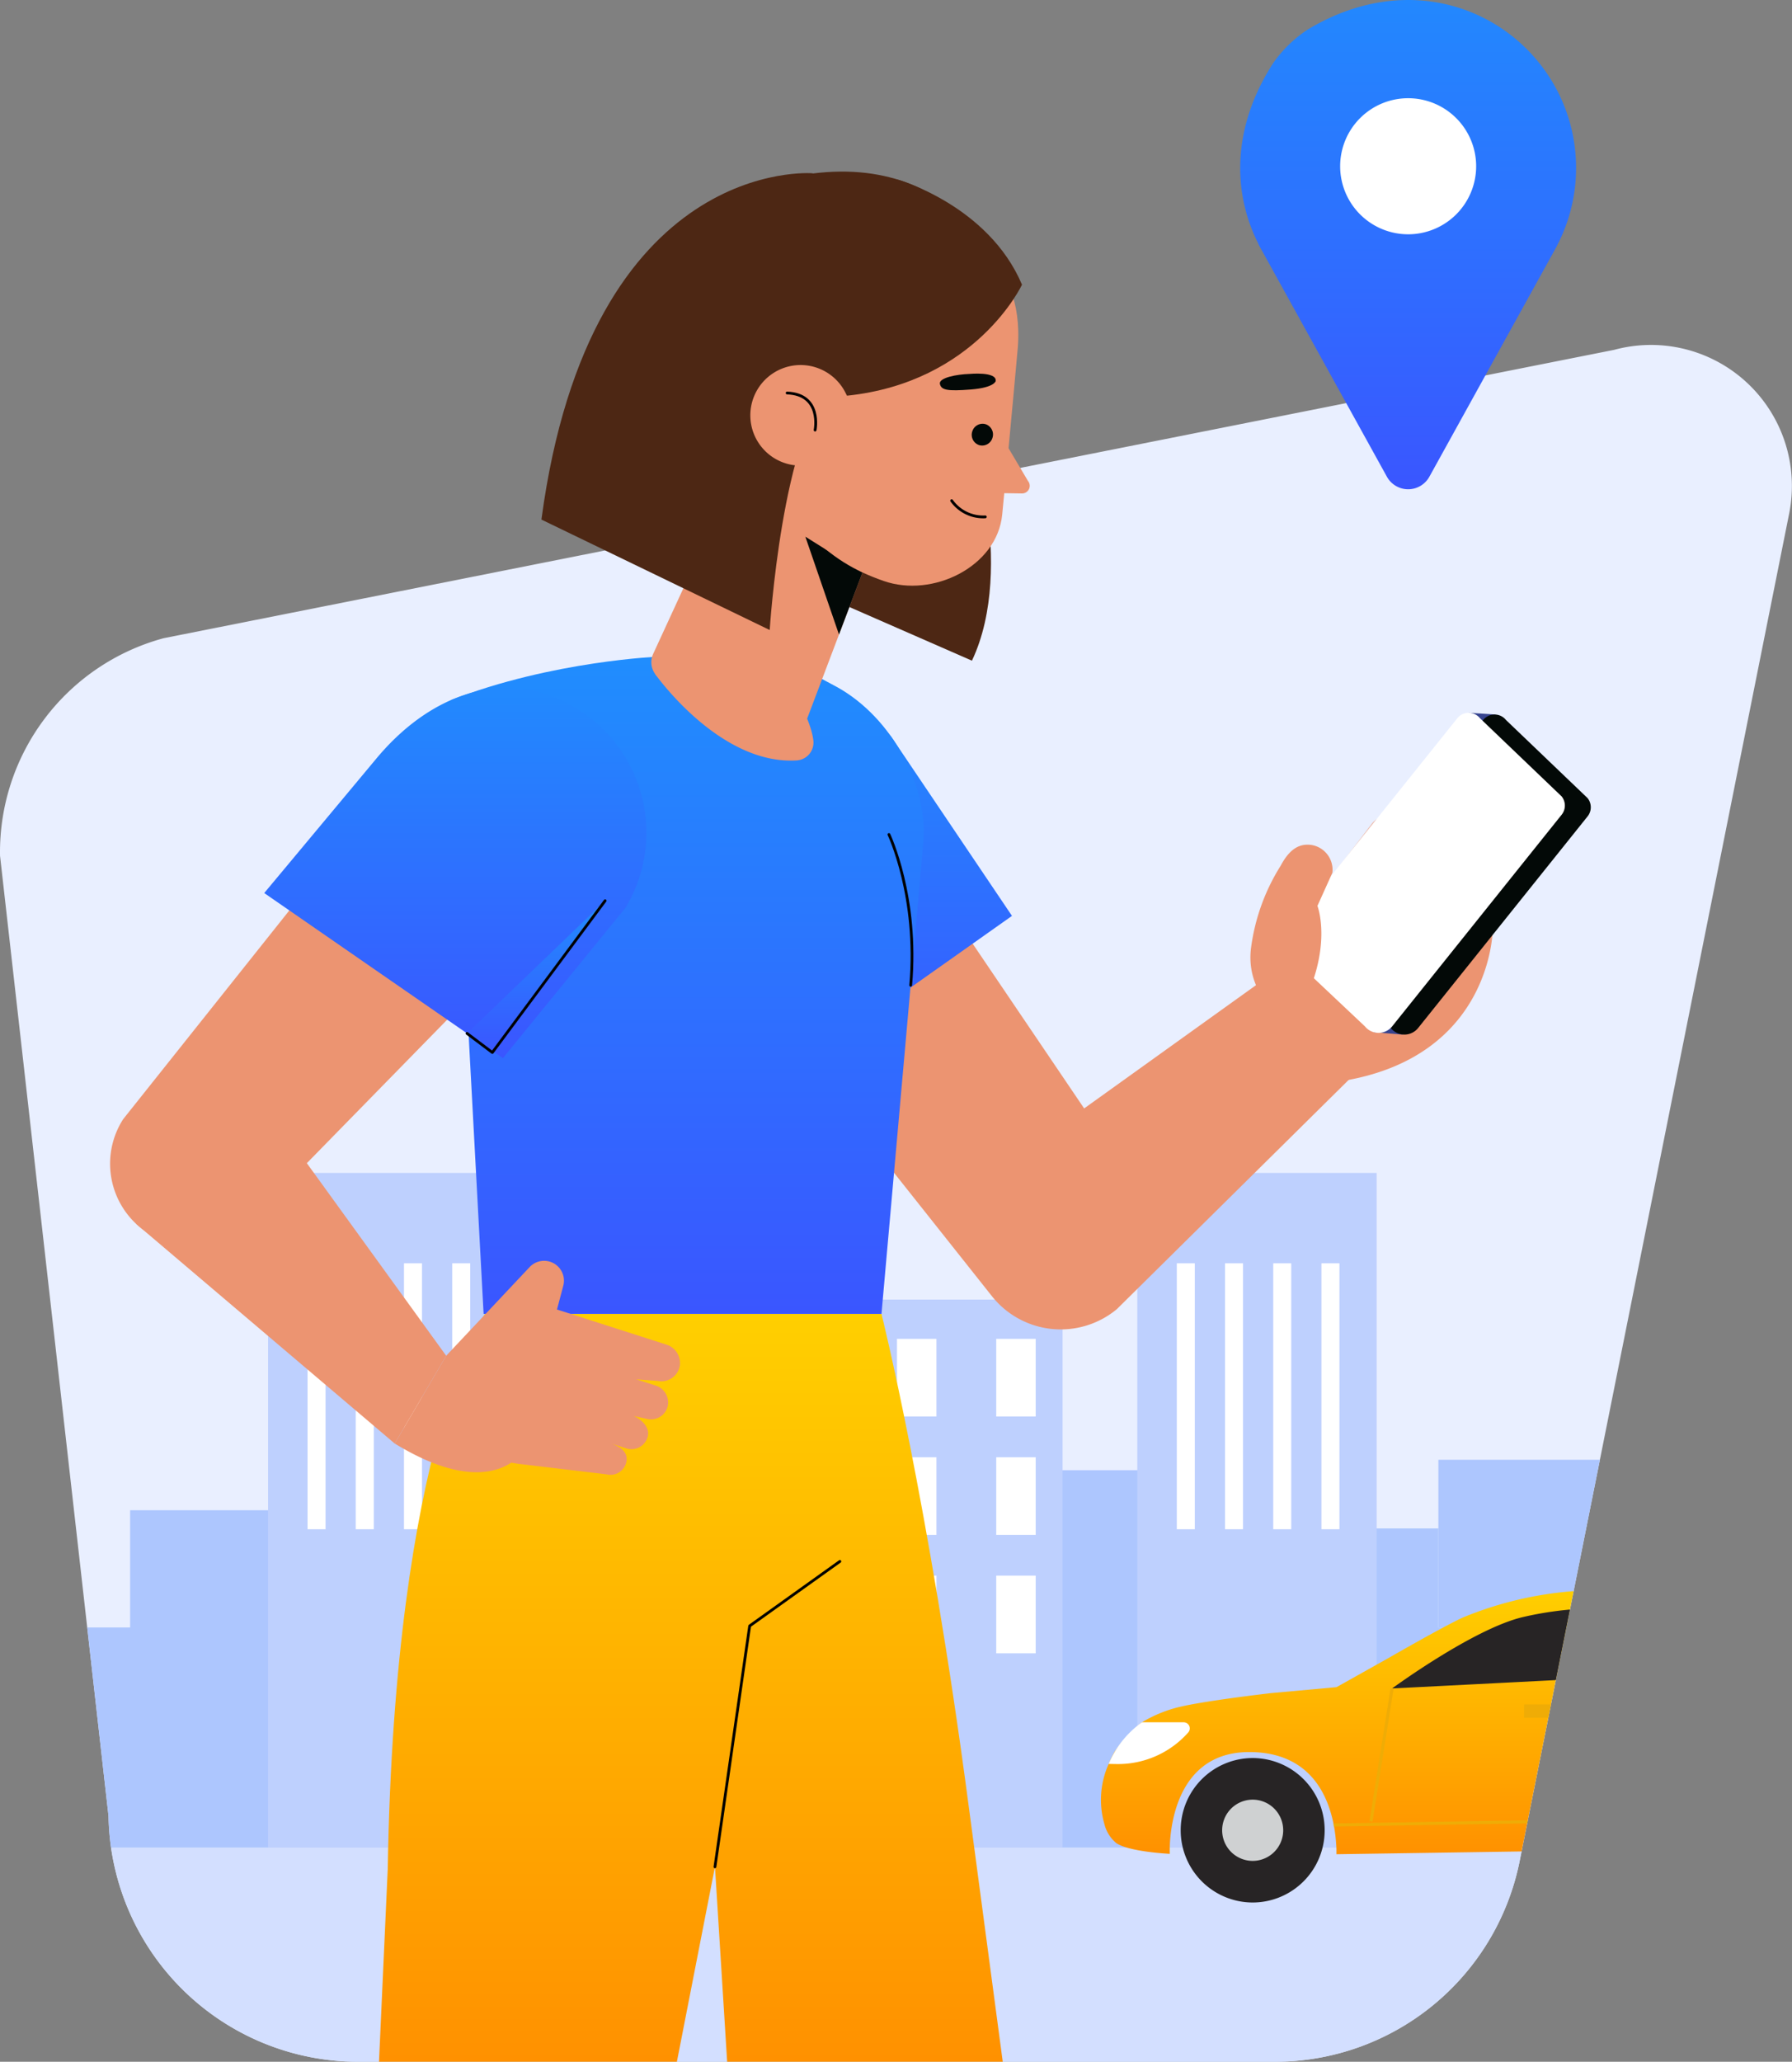 <svg id="_3_Onboarding_image" data-name="3_Onboarding  image" xmlns="http://www.w3.org/2000/svg" xmlns:xlink="http://www.w3.org/1999/xlink" width="292.075" height="335.846" viewBox="0 0 292.075 335.846">
  <rect x="0" y="0" width="292.075" height="335.846" fill="#808080" stroke="none"/>
  <defs>
    <clipPath id="clip-path">
      <path id="Trazado_16950" data-name="Trazado 16950" d="M-762.425-149.949-744.743,6.479A40.7,40.7,0,0,0-704.049,46.5h149.4a40.7,40.7,0,0,0,39.833-32.342l43.956-219.635a22.967,22.967,0,0,0-28.476-26.885l-236.428,46.975A36.09,36.09,0,0,0-762.425-149.949Z" transform="translate(762.43 233.182)" fill="none"/>
    </clipPath>
    <linearGradient id="linear-gradient" x1="0.5" x2="0.5" y2="1" gradientUnits="objectBoundingBox">
      <stop offset="0" stop-color="#ffcf00"/>
      <stop offset="1" stop-color="#ff9100"/>
    </linearGradient>
    <linearGradient id="linear-gradient-4" x1="0.5" x2="0.5" y2="1" gradientUnits="objectBoundingBox">
      <stop offset="0" stop-color="#208dfe"/>
      <stop offset="1" stop-color="#3a56ff"/>
    </linearGradient>
  </defs>
  <g id="Grupo_3611" data-name="Grupo 3611" transform="translate(0 56.166)">
    <path id="Trazado_16939" data-name="Trazado 16939" d="M-762.425-149.949-744.743,6.479A40.7,40.7,0,0,0-704.049,46.5h149.4a40.7,40.7,0,0,0,39.833-32.342l43.956-219.635a22.967,22.967,0,0,0-28.476-26.885l-236.428,46.975A36.09,36.09,0,0,0-762.425-149.949Z" transform="translate(762.43 233.182)" fill="#e9efff"/>
    <g id="Grupo_3610" data-name="Grupo 3610">
      <g id="Grupo_3609" data-name="Grupo 3609" clip-path="url(#clip-path)">
        <g id="Grupo_3605" data-name="Grupo 3605" transform="translate(-28.173 134.899)">
          <rect id="Rectángulo_3375" data-name="Rectángulo 3375" width="311.253" height="39.19" transform="translate(311.253 149.074) rotate(180)" fill="#d3dfff"/>
          <g id="Grupo_3589" data-name="Grupo 3589" transform="translate(8.679 41.949)">
            <rect id="Rectángulo_3376" data-name="Rectángulo 3376" width="21.23" height="27.318" transform="translate(253.932 43.28) rotate(180)" fill="#adc6fe"/>
            <rect id="Rectángulo_3377" data-name="Rectángulo 3377" width="21.23" height="38.819" transform="translate(123.424 38.819) rotate(180)" fill="#adc6fe"/>
            <rect id="Rectángulo_3378" data-name="Rectángulo 3378" width="22.642" height="25.826" transform="translate(63.345 38.819) rotate(180)" fill="#adc6fe"/>
            <rect id="Rectángulo_3379" data-name="Rectángulo 3379" width="21.23" height="27.318" transform="translate(205.859 33.792) rotate(180)" fill="#adc6fe"/>
            <rect id="Rectángulo_3380" data-name="Rectángulo 3380" width="21.23" height="27.319" transform="translate(165.691 48.577) rotate(180)" fill="#adc6fe"/>
            <rect id="Rectángulo_3381" data-name="Rectángulo 3381" width="302.574" height="35.846" transform="translate(302.574 67.936) rotate(180)" fill="#adc6fe"/>
            <rect id="Rectángulo_3382" data-name="Rectángulo 3382" width="48.817" height="27.318" transform="translate(302.749 32.089) rotate(180)" fill="#adc6fe"/>
          </g>
          <g id="Grupo_3594" data-name="Grupo 3594" transform="translate(169.019 20.63)">
            <rect id="Rectángulo_3383" data-name="Rectángulo 3383" width="32.337" height="89.255" transform="translate(32.337 89.255) rotate(180)" fill="#bed0fe"/>
            <g id="Grupo_3593" data-name="Grupo 3593" transform="translate(5.352 6.393)">
              <g id="Grupo_3590" data-name="Grupo 3590" transform="translate(0 0)">
                <rect id="Rectángulo_3384" data-name="Rectángulo 3384" width="6.429" height="12.651" transform="translate(22.606 12.651) rotate(180)" fill="#fff"/>
                <rect id="Rectángulo_3385" data-name="Rectángulo 3385" width="6.429" height="12.651" transform="translate(6.429 12.651) rotate(180)" fill="#fff"/>
              </g>
              <g id="Grupo_3591" data-name="Grupo 3591" transform="translate(0 19.287)">
                <rect id="Rectángulo_3386" data-name="Rectángulo 3386" width="6.429" height="12.651" transform="translate(22.606 12.651) rotate(180)" fill="#fff"/>
                <rect id="Rectángulo_3387" data-name="Rectángulo 3387" width="6.429" height="12.651" transform="translate(6.429 12.651) rotate(180)" fill="#fff"/>
              </g>
              <g id="Grupo_3592" data-name="Grupo 3592" transform="translate(0 38.575)">
                <rect id="Rectángulo_3388" data-name="Rectángulo 3388" width="6.429" height="12.651" transform="translate(22.606 12.651) rotate(180)" fill="#fff"/>
                <rect id="Rectángulo_3389" data-name="Rectángulo 3389" width="6.429" height="12.651" transform="translate(6.429 12.651) rotate(180)" fill="#fff"/>
              </g>
            </g>
          </g>
          <g id="Grupo_3598" data-name="Grupo 3598" transform="translate(123.797 31.18)">
            <rect id="Rectángulo_3390" data-name="Rectángulo 3390" width="32.337" height="78.704" transform="translate(32.337 78.704) rotate(180)" fill="#edd8c0"/>
            <g id="Grupo_3597" data-name="Grupo 3597" transform="translate(5.352 15.129)">
              <g id="Grupo_3595" data-name="Grupo 3595" transform="translate(0 0)">
                <rect id="Rectángulo_3391" data-name="Rectángulo 3391" width="6.429" height="12.651" transform="translate(22.606 12.651) rotate(180)" fill="#e0cab1"/>
                <rect id="Rectángulo_3392" data-name="Rectángulo 3392" width="6.429" height="12.651" transform="translate(6.429 12.651) rotate(180)" fill="#e0cab1"/>
              </g>
              <g id="Grupo_3596" data-name="Grupo 3596" transform="translate(0 19.287)">
                <rect id="Rectángulo_3393" data-name="Rectángulo 3393" width="6.429" height="12.651" transform="translate(22.606 12.651) rotate(180)" fill="#e0cab1"/>
                <rect id="Rectángulo_3394" data-name="Rectángulo 3394" width="6.429" height="12.651" transform="translate(6.429 12.651) rotate(180)" fill="#e0cab1"/>
              </g>
            </g>
          </g>
          <g id="Grupo_3601" data-name="Grupo 3601" transform="translate(213.54 0)">
            <g id="Grupo_3599" data-name="Grupo 3599" transform="translate(0)">
              <rect id="Rectángulo_3395" data-name="Rectángulo 3395" width="39.008" height="109.884" transform="translate(39.008 109.884) rotate(180)" fill="#bed0fe"/>
            </g>
            <g id="Grupo_3600" data-name="Grupo 3600" transform="translate(6.437 14.717)">
              <rect id="Rectángulo_3396" data-name="Rectángulo 3396" width="2.935" height="43.322" transform="translate(26.51 43.322) rotate(180)" fill="#fff"/>
              <rect id="Rectángulo_3397" data-name="Rectángulo 3397" width="2.935" height="43.322" transform="translate(18.652 43.322) rotate(180)" fill="#fff"/>
              <rect id="Rectángulo_3398" data-name="Rectángulo 3398" width="2.935" height="43.322" transform="translate(10.794 43.322) rotate(180)" fill="#fff"/>
              <rect id="Rectángulo_3399" data-name="Rectángulo 3399" width="2.935" height="43.322" transform="translate(2.935 43.322) rotate(180)" fill="#fff"/>
            </g>
          </g>
          <g id="Grupo_3604" data-name="Grupo 3604" transform="translate(71.865 0)">
            <g id="Grupo_3602" data-name="Grupo 3602" transform="translate(0)">
              <rect id="Rectángulo_3400" data-name="Rectángulo 3400" width="39.008" height="109.884" transform="translate(39.008 109.884) rotate(180)" fill="#bed0fe"/>
            </g>
            <g id="Grupo_3603" data-name="Grupo 3603" transform="translate(6.436 14.717)">
              <rect id="Rectángulo_3401" data-name="Rectángulo 3401" width="2.936" height="43.322" transform="translate(26.51 43.322) rotate(180)" fill="#fff"/>
              <rect id="Rectángulo_3402" data-name="Rectángulo 3402" width="2.936" height="43.322" transform="translate(18.652 43.322) rotate(180)" fill="#fff"/>
              <rect id="Rectángulo_3403" data-name="Rectángulo 3403" width="2.936" height="43.322" transform="translate(10.794 43.322) rotate(180)" fill="#fff"/>
              <rect id="Rectángulo_3404" data-name="Rectángulo 3404" width="2.936" height="43.322" transform="translate(2.936 43.322) rotate(180)" fill="#fff"/>
            </g>
          </g>
        </g>
        <g id="Grupo_3608" data-name="Grupo 3608" transform="translate(179.433 193.77)">
          <path id="Trazado_16940" data-name="Trazado 16940" d="M-617.778-123h-10.634s.677-5.445,1.089-6.618c.4-1.133.775-2.816,4.228-2.816,3.145,0,4.047,1.489,4.378,2.816S-617.778-123-617.778-123Z" transform="translate(706.749 132.438)" fill="#fff"/>
          <path id="Trazado_16941" data-name="Trazado 16941" d="M-596.384-113.73h11.295l-1.5-5.813h-9.8Z" transform="translate(736.323 144.345)" fill="#ed5933"/>
          <path id="Trazado_16942" data-name="Trazado 16942" d="M-668.574-89.646a14.185,14.185,0,0,1,.706-9.779,18.333,18.333,0,0,1,.931-1.937,22.951,22.951,0,0,1,4.491-4.843,21.869,21.869,0,0,1,5.286-2.287c3.831-1.108,15.764-2.468,15.764-2.468l10.656-.969,8.453-4.732s9.005-5.184,12.154-6.616a58.779,58.779,0,0,1,20.2-4.416c14.408,0,22.071.26,29.2,1.9,4,.921,15.564,5.235,15.564,5.235l13.058,4.58s8.794-.665,11.09.879c.843.565,1.789,3.612,1.789,3.612l-7.42.15,1.429,4.43,7.065.263,1.169,2.077a12.493,12.493,0,0,1,1.4,8.494c-.519,2.687-1.421,5.7-2.927,6.778-2.039,1.458-15.922,2.291-15.922,2.291s.994-14.533-12.954-14.885c-6.993-.175-11.977,4.891-12.814,9.777-.269,1.568-.529,6.34-.529,6.34l-69.995,1.058h-.017v-.806c-.171-4.68-1.762-15.839-14.22-15.839-13.739,0-12.95,16.58-12.95,16.58s-6.755-.325-8.761-1.785A5.881,5.881,0,0,1-668.574-89.646Z" transform="translate(669.14 136.82)" fill="url(#linear-gradient)"/>
          <path id="Trazado_16943" data-name="Trazado 16943" d="M-625.248-115.256l.671-10.879s11.144-.077,15.793.885a39.865,39.865,0,0,1,8.988,4.031,49.277,49.277,0,0,1,7.224,5.291Z" transform="translate(709.67 138.257)" fill="#272425"/>
          <path id="Trazado_16944" data-name="Trazado 16944" d="M-613.133-114.715l1.51-11.46a55.3,55.3,0,0,0-11.673,1.464c-8.094,1.987-21.169,11.592-21.169,11.592Z" transform="translate(691.925 138.221)" fill="#272425"/>
          <line id="Línea_186" data-name="Línea 186" x1="1.994" y2="23.062" transform="translate(76.799 23.506)" fill="none" stroke="#efac06" stroke-miterlimit="10" stroke-width="0.5"/>
          <line id="Línea_187" data-name="Línea 187" x1="70.809" y2="1.158" transform="translate(37.952 46.182)" fill="none" stroke="#efac06" stroke-miterlimit="10" stroke-width="0.5"/>
          <line id="Línea_188" data-name="Línea 188" x1="3.439" y2="21.658" transform="translate(44.022 25.102)" fill="none" stroke="#efac06" stroke-miterlimit="10" stroke-width="0.5"/>
          <line id="Línea_189" data-name="Línea 189" x1="0.747" y2="13.316" transform="translate(116.352 22.331)" fill="none" stroke="#efac06" stroke-miterlimit="10" stroke-width="0.5"/>
          <rect id="Rectángulo_3405" data-name="Rectángulo 3405" width="5.949" height="2.163" transform="translate(112.989 29.872) rotate(180)" fill="#efac06"/>
          <rect id="Rectángulo_3406" data-name="Rectángulo 3406" width="5.949" height="2.163" transform="translate(74.916 29.872) rotate(180)" fill="#efac06"/>
          <path id="Trazado_16945" data-name="Trazado 16945" d="M-663.057-116.521h6.8a.994.994,0,0,1,.744,1.652h0a15.273,15.273,0,0,1-11.708,5.149l-1.264-.021A15.757,15.757,0,0,1-663.057-116.521Z" transform="translate(669.751 147.136)" fill="#fff"/>
          <g id="Grupo_3606" data-name="Grupo 3606" transform="translate(109.757 36.439)">
            <path id="Trazado_16946" data-name="Trazado 16946" d="M-612.076-101.728a11.751,11.751,0,0,0,11.733,11.765,11.75,11.75,0,0,0,11.731-11.765,11.748,11.748,0,0,0-11.731-11.765A11.748,11.748,0,0,0-612.076-101.728Z" transform="translate(612.076 113.493)" fill="#272425"/>
            <path id="Trazado_16947" data-name="Trazado 16947" d="M-608.562-104.981a4.98,4.98,0,0,0,4.974,4.987,4.981,4.981,0,0,0,4.974-4.987,4.981,4.981,0,0,0-4.974-4.989A4.98,4.98,0,0,0-608.562-104.981Z" transform="translate(615.321 116.746)" fill="#cfd1d2"/>
          </g>
          <g id="Grupo_3607" data-name="Grupo 3607" transform="translate(13.008 36.439)">
            <path id="Trazado_16948" data-name="Trazado 16948" d="M-662.377-101.728a11.749,11.749,0,0,0,11.731,11.765,11.749,11.749,0,0,0,11.731-11.765,11.747,11.747,0,0,0-11.731-11.765A11.747,11.747,0,0,0-662.377-101.728Z" transform="translate(662.377 113.493)" fill="#272425"/>
            <path id="Trazado_16949" data-name="Trazado 16949" d="M-658.864-104.981a4.981,4.981,0,0,0,4.974,4.987,4.981,4.981,0,0,0,4.974-4.987,4.981,4.981,0,0,0-4.974-4.989A4.981,4.981,0,0,0-658.864-104.981Z" transform="translate(665.621 116.746)" fill="#cfd1d2"/>
          </g>
        </g>
      </g>
    </g>
  </g>
  <g id="Grupo_3631" data-name="Grupo 3631" transform="translate(17.941)">
    <g id="Grupo_3629" data-name="Grupo 3629" transform="translate(0 27.953)">
      <g id="Grupo_3613" data-name="Grupo 3613" transform="translate(43.832 186.075)">
        <g id="Grupo_3612" data-name="Grupo 3612">
          <path id="Trazado_16951" data-name="Trazado 16951" d="M-713.043-151.107s-14.706,21.121-15.843,90.367l-1.427,31.451h48.552L-670.5-86.91l8.834-64.2Z" transform="translate(730.313 151.107)" fill="url(#linear-gradient)"/>
          <path id="Trazado_16952" data-name="Trazado 16952" d="M-672-151.107s7.661,30.542,14.191,80.01l5.572,41.809h-44.919l-7.615-121.818Z" transform="translate(753.9 151.107)" fill="url(#linear-gradient)"/>
        </g>
        <path id="Trazado_16953" data-name="Trazado 16953" d="M-701.845-80.392l5.659-39.247,14.7-10.506" transform="translate(756.601 170.463)" fill="none" stroke="#000" stroke-linecap="round" stroke-linejoin="round" stroke-width="0.452"/>
      </g>
      <g id="Grupo_3624" data-name="Grupo 3624" transform="translate(0 78.995)">
        <g id="Grupo_3618" data-name="Grupo 3618" transform="translate(86.618 5.762)">
          <g id="Grupo_3617" data-name="Grupo 3617" transform="translate(8.851 3.4)">
            <path id="Trazado_16954" data-name="Trazado 16954" d="M-587.372-164.764a12.79,12.79,0,0,0-17.847-2.945l-34.954,25.054-31.249-46.152c-.24-.352-.517-.733-.787-1.071a17.527,17.527,0,0,0-24.625-2.829,17.528,17.528,0,0,0-2.831,24.627l43.78,55.15.719.906.148.181a14.325,14.325,0,0,0,20.173,1.885l40.4-39.928C-589.343-154.137-583.44-159.281-587.372-164.764Z" transform="translate(703.466 207.101)" fill="#ec9471"/>
            <g id="Grupo_3616" data-name="Grupo 3616" transform="translate(90.394)">
              <g id="Grupo_3614" data-name="Grupo 3614" transform="translate(0.661 16.579)">
                <path id="Trazado_16955" data-name="Trazado 16955" d="M-644.44-187.825l27.151,7.921s0,21.044-25.045,24.848c-1.371.208-7.534-2.152-8.6-3.095l-4.168-11.881a5.064,5.064,0,0,1,.3-6.478Z" transform="translate(656.126 198.54)" fill="#ec9471"/>
                <path id="Trazado_16956" data-name="Trazado 16956" d="M-651.218-179.18l9.6-12.61a3.928,3.928,0,0,1,5.483-.831h0a4.007,4.007,0,0,1,.579,5.393l-8.871,13.833Z" transform="translate(660.657 193.396)" fill="#ebb3a2"/>
                <path id="Trazado_16957" data-name="Trazado 16957" d="M-645.182-174.676l11.54-11.388a3.738,3.738,0,0,1,5.322-.365h0a3.986,3.986,0,0,1-.185,5.309l-11.01,12.641Z" transform="translate(666.231 198.951)" fill="#ebb3a2"/>
                <path id="Trazado_16958" data-name="Trazado 16958" d="M-647.492-179.054l10.9-10.771a3.829,3.829,0,0,1,5.484-.154h0a4.11,4.11,0,0,1-.058,5.48l-10.325,12.089Z" transform="translate(664.098 195.551)" fill="#ebb3a2"/>
              </g>
              <g id="Grupo_3615" data-name="Grupo 3615" transform="translate(5.337)">
                <path id="Trazado_16959" data-name="Trazado 16959" d="M-630.529-202.015l4.322.28v28.377L-641.378-149.6l-4.612-.376,8.138-29.842Z" transform="translate(660.809 202.016)" fill="#36438f"/>
                <path id="Trazado_16960" data-name="Trazado 16960" d="M-650.868-162.76l12.679,11.954a2.864,2.864,0,0,0,4.5-.04l27.608-34.458a2.381,2.381,0,0,0-.025-2.951l-13.3-12.725a2.382,2.382,0,0,0-3.739.033l-27.749,34.64A2.861,2.861,0,0,0-650.868-162.76Z" transform="translate(655.72 202.15)" fill="#030907"/>
                <path id="Trazado_16961" data-name="Trazado 16961" d="M-653.063-162.9l12.681,11.952a2.862,2.862,0,0,0,4.495-.04l27.608-34.458a2.384,2.384,0,0,0-.027-2.95l-13.3-12.725a2.38,2.38,0,0,0-3.737.033l-27.749,34.64A2.864,2.864,0,0,0-653.063-162.9Z" transform="translate(653.694 202.016)" fill="#fff"/>
              </g>
              <path id="Trazado_16962" data-name="Trazado 16962" d="M-651.851-163.379c-1.487-.731-5.2-4.6-4.541-10.467a33.171,33.171,0,0,1,4.851-13.568c1.323-2.485,2.858-3.689,5.014-3.387h0a4.091,4.091,0,0,1,3.414,4.535l-2.433,5.389s2.675,6.834-2.926,17.2Z" transform="translate(656.469 212.329)" fill="#ec9471"/>
            </g>
          </g>
          <path id="Trazado_16963" data-name="Trazado 16963" d="M-647.685-167.3l-19.667-29.168c-8.215-9.319-21.575-9.477-31.44-1.925h0a23.642,23.642,0,0,0-3.333,34.45l16.953,23.119Z" transform="translate(708.068 203.783)" fill="url(#linear-gradient-4)"/>
        </g>
        <g id="Grupo_3619" data-name="Grupo 3619" transform="translate(55.511)">
          <path id="Trazado_16964" data-name="Trazado 16964" d="M-690.143-206.779s-17.536.671-34.1,7.113l5.374,99.967h64.849l6.832-76.94c.733-8.967-4.991-20.105-14.045-25.154l-7.372-3.949Z" transform="translate(724.241 206.779)" fill="url(#linear-gradient-4)"/>
          <path id="Trazado_16965" data-name="Trazado 16965" d="M-687.1-191.707s4.824,10.152,3.547,24.55" transform="translate(758.534 220.696)" fill="none" stroke="#000" stroke-linecap="round" stroke-linejoin="round" stroke-width="0.452"/>
        </g>
        <g id="Grupo_3623" data-name="Grupo 3623" transform="translate(0 5.12)">
          <g id="Grupo_3620" data-name="Grupo 3620" transform="translate(4.261 60.74)">
            <path id="Trazado_16966" data-name="Trazado 16966" d="M-735.143-172.538l34.78,48.038-8.388,14.3-42.134-35.772Z" transform="translate(750.886 172.538)" fill="#ec9471"/>
            <path id="Trazado_16967" data-name="Trazado 16967" d="M-684.747-141.974l-17.788-5.7,1.027-3.868a3.232,3.232,0,0,0-1.5-3.626,3.234,3.234,0,0,0-3.982.579l-13.6,14.445-8.388,14.3c10.109,6.165,15.895,5.13,19,3.116.41.065.819.146,1.233.2l14.293,1.7a2.636,2.636,0,0,0,3.156-1.758c.306-.966.233-2.418-2.614-3.327l2.846.91a2.737,2.737,0,0,0,3.3-1.893c.4-1.256-.569-2.675-2.276-3.429l2.141.464a2.808,2.808,0,0,0,3.452-2.237,2.915,2.915,0,0,0-2.06-3.21l-3.143-1,3.585.277A3.049,3.049,0,0,0-682.5-138.6,3.16,3.16,0,0,0-684.747-141.974Z" transform="translate(771.114 188.178)" fill="#ec9471"/>
          </g>
          <g id="Grupo_3622" data-name="Grupo 3622">
            <path id="Trazado_16968" data-name="Trazado 16968" d="M-675.376-176.427l-53.369,54.534a13.425,13.425,0,0,1-16.578,4.385h0a13.425,13.425,0,0,1-5.641-19.442l45.223-56.773a15.42,15.42,0,0,1,20.577-5.068h0C-677.211-194.278-670.067-183.874-675.376-176.427Z" transform="translate(753.102 207.181)" fill="#ec9471"/>
            <g id="Grupo_3621" data-name="Grupo 3621" transform="translate(25.125)">
              <path id="Trazado_16969" data-name="Trazado 16969" d="M-701.14-143.816l19.961-24.471a23.645,23.645,0,0,0-6.582-31.582h0c-11.213-7.913-24.26-4.33-33.877,7.1l-18.4,22.054Z" transform="translate(740.039 204.117)" fill="url(#linear-gradient-4)"/>
              <path id="Trazado_16970" data-name="Trazado 16970" d="M-722.856-164.489l4.129,3.11,18.381-24.719" transform="translate(755.906 220.755)" stroke="#000" stroke-linecap="round" stroke-linejoin="round" stroke-width="0.452" fill="url(#linear-gradient-4)"/>
            </g>
          </g>
        </g>
      </g>
      <g id="Grupo_3628" data-name="Grupo 3628" transform="translate(70.304)">
        <path id="Trazado_16971" data-name="Trazado 16971" d="M-666.613-226.577s7.923,23.29.6,38.751l-29.276-12.808Z" transform="translate(736.184 267.493)" fill="#4d2714"/>
        <path id="Trazado_16972" data-name="Trazado 16972" d="M-671.657-203.613l-12.262,32.361-21.646-11.829a3.251,3.251,0,0,1-1.373-4.2l18.924-41.078Z" transform="translate(725.15 265.846)" fill="#ec9471"/>
        <path id="Trazado_16973" data-name="Trazado 16973" d="M-688.7-200.99l-5.484-15.941,9.316,5.827Z" transform="translate(737.201 276.4)" fill="#030907"/>
        <path id="Trazado_16974" data-name="Trazado 16974" d="M-664.894-242.085s11.925,3.5,10.733,18.892c0,0-.987,11.142-2.539,27.168-.82,8.469-11.317,13.635-19.344,10.813-4.914-1.729-8.278-3.747-12.808-8.207l-6.247-7.447c-14.2-20.375,4.424-47.96,28.458-41.707Q-665.778-242.352-664.894-242.085Z" transform="translate(731.804 251.888)" fill="#ec9471"/>
        <path id="Trazado_16975" data-name="Trazado 16975" d="M-676.71-225.629l4.547,7.653a1.242,1.242,0,0,1-.975,2.033l-5.6-.083Z" transform="translate(751.466 268.368)" fill="#ec9471"/>
        <g id="Grupo_3626" data-name="Grupo 3626" transform="translate(64.939 32.905)">
          <g id="Grupo_3625" data-name="Grupo 3625">
            <path id="Trazado_16976" data-name="Trazado 16976" d="M-677.959-230.688s4.46-.431,4.276,1.15c0,0-.16,1.073-4.041,1.383s-4.847.087-5.053-.912S-680.031-230.627-677.959-230.688Z" transform="translate(682.787 230.742)" fill="#030907"/>
            <path id="Trazado_16977" data-name="Trazado 16977" d="M-680-225.24a1.76,1.76,0,0,0,1.108,2.222,1.752,1.752,0,0,0,2.181-1.175,1.76,1.76,0,0,0-1.108-2.223A1.751,1.751,0,0,0-680-225.24Z" transform="translate(685.286 234.662)" fill="#030907"/>
          </g>
          <path id="Trazado_16978" data-name="Trazado 16978" d="M-681.787-219.981a6.313,6.313,0,0,0,5.485,2.637" transform="translate(683.711 240.678)" fill="none" stroke="#000" stroke-linecap="round" stroke-linejoin="round" stroke-width="0.452"/>
        </g>
        <path id="Trazado_16979" data-name="Trazado 16979" d="M-678.379-212.564s-2.708-38.06,27.57-19.044c0,0-8.988-23.083-38.728-14.214-6.228,1.858-14.235,9.58-16.1,15.806-3.025,10.071,1.629,19.544,8.809,36.816l12.277-11.194C-683.6-206.893-678.379-212.564-678.379-212.564Z" transform="translate(725.758 247.85)" fill="#4d2714"/>
        <path id="Trazado_16980" data-name="Trazado 16980" d="M-672.364-247.7s-36.227-2.975-44.186,56.413l37.208,17.99s2.077-32.671,10.171-39.389l4.247-12.893Z" transform="translate(716.55 247.969)" fill="#4d2714"/>
        <path id="Trazado_16981" data-name="Trazado 16981" d="M-655.238-230.052s-7.444,15.9-28.551,18.088l-14.331-20.124,22.581-15.089S-660.746-243.031-655.238-230.052Z" transform="translate(733.568 248.47)" fill="#4d2714"/>
        <g id="Grupo_3627" data-name="Grupo 3627" transform="translate(34.049 31.508)">
          <path id="Trazado_16982" data-name="Trazado 16982" d="M-698.679-224.918a8.19,8.19,0,0,0,6.38,9.667,8.192,8.192,0,0,0,9.669-6.38,8.193,8.193,0,0,0-6.382-9.669A8.191,8.191,0,0,0-698.679-224.918Z" transform="translate(698.847 231.468)" fill="#ec9471"/>
          <path id="Trazado_16983" data-name="Trazado 16983" d="M-691.17-223.059s1.191-5.818-4.56-6.041" transform="translate(701.726 233.655)" fill="none" stroke="#000" stroke-linecap="round" stroke-linejoin="round" stroke-width="0.452"/>
        </g>
        <path id="Trazado_16984" data-name="Trazado 16984" d="M-706.925-205.318s10.471,14.935,23.144,14.106a2.921,2.921,0,0,0,2.672-3.187c-.185-1.737-1.108-4.462-3.653-8.719Z" transform="translate(725.438 287.124)" fill="#ec9471"/>
      </g>
    </g>
    <g id="Grupo_3630" data-name="Grupo 3630" transform="translate(184.199)">
      <path id="Trazado_16985" data-name="Trazado 16985" d="M-602.592-235.011c0-20.355-22.219-35.521-43.728-22.565a20.778,20.778,0,0,0-5.622,5.445c-6.859,10.621-6.615,21.256-2.4,29.524l-.029,0,.221.4c.1.188.206.375.31.562l20.417,36.92a3.953,3.953,0,0,0,6.918,0l20.459-36.991c.081-.146.162-.288.24-.437l.11-.2h-.013A27.238,27.238,0,0,0-602.592-235.011Z" transform="translate(657.334 262.383)" fill="url(#linear-gradient-4)"/>
      <path id="Trazado_16986" data-name="Trazado 16986" d="M-626.7-242.983A11.083,11.083,0,0,1-637.784-231.9a11.083,11.083,0,0,1-11.081-11.083,11.081,11.081,0,0,1,11.081-11.081A11.082,11.082,0,0,1-626.7-242.983Z" transform="translate(665.155 270.064)" fill="#fff"/>
    </g>
  </g>
</svg>
